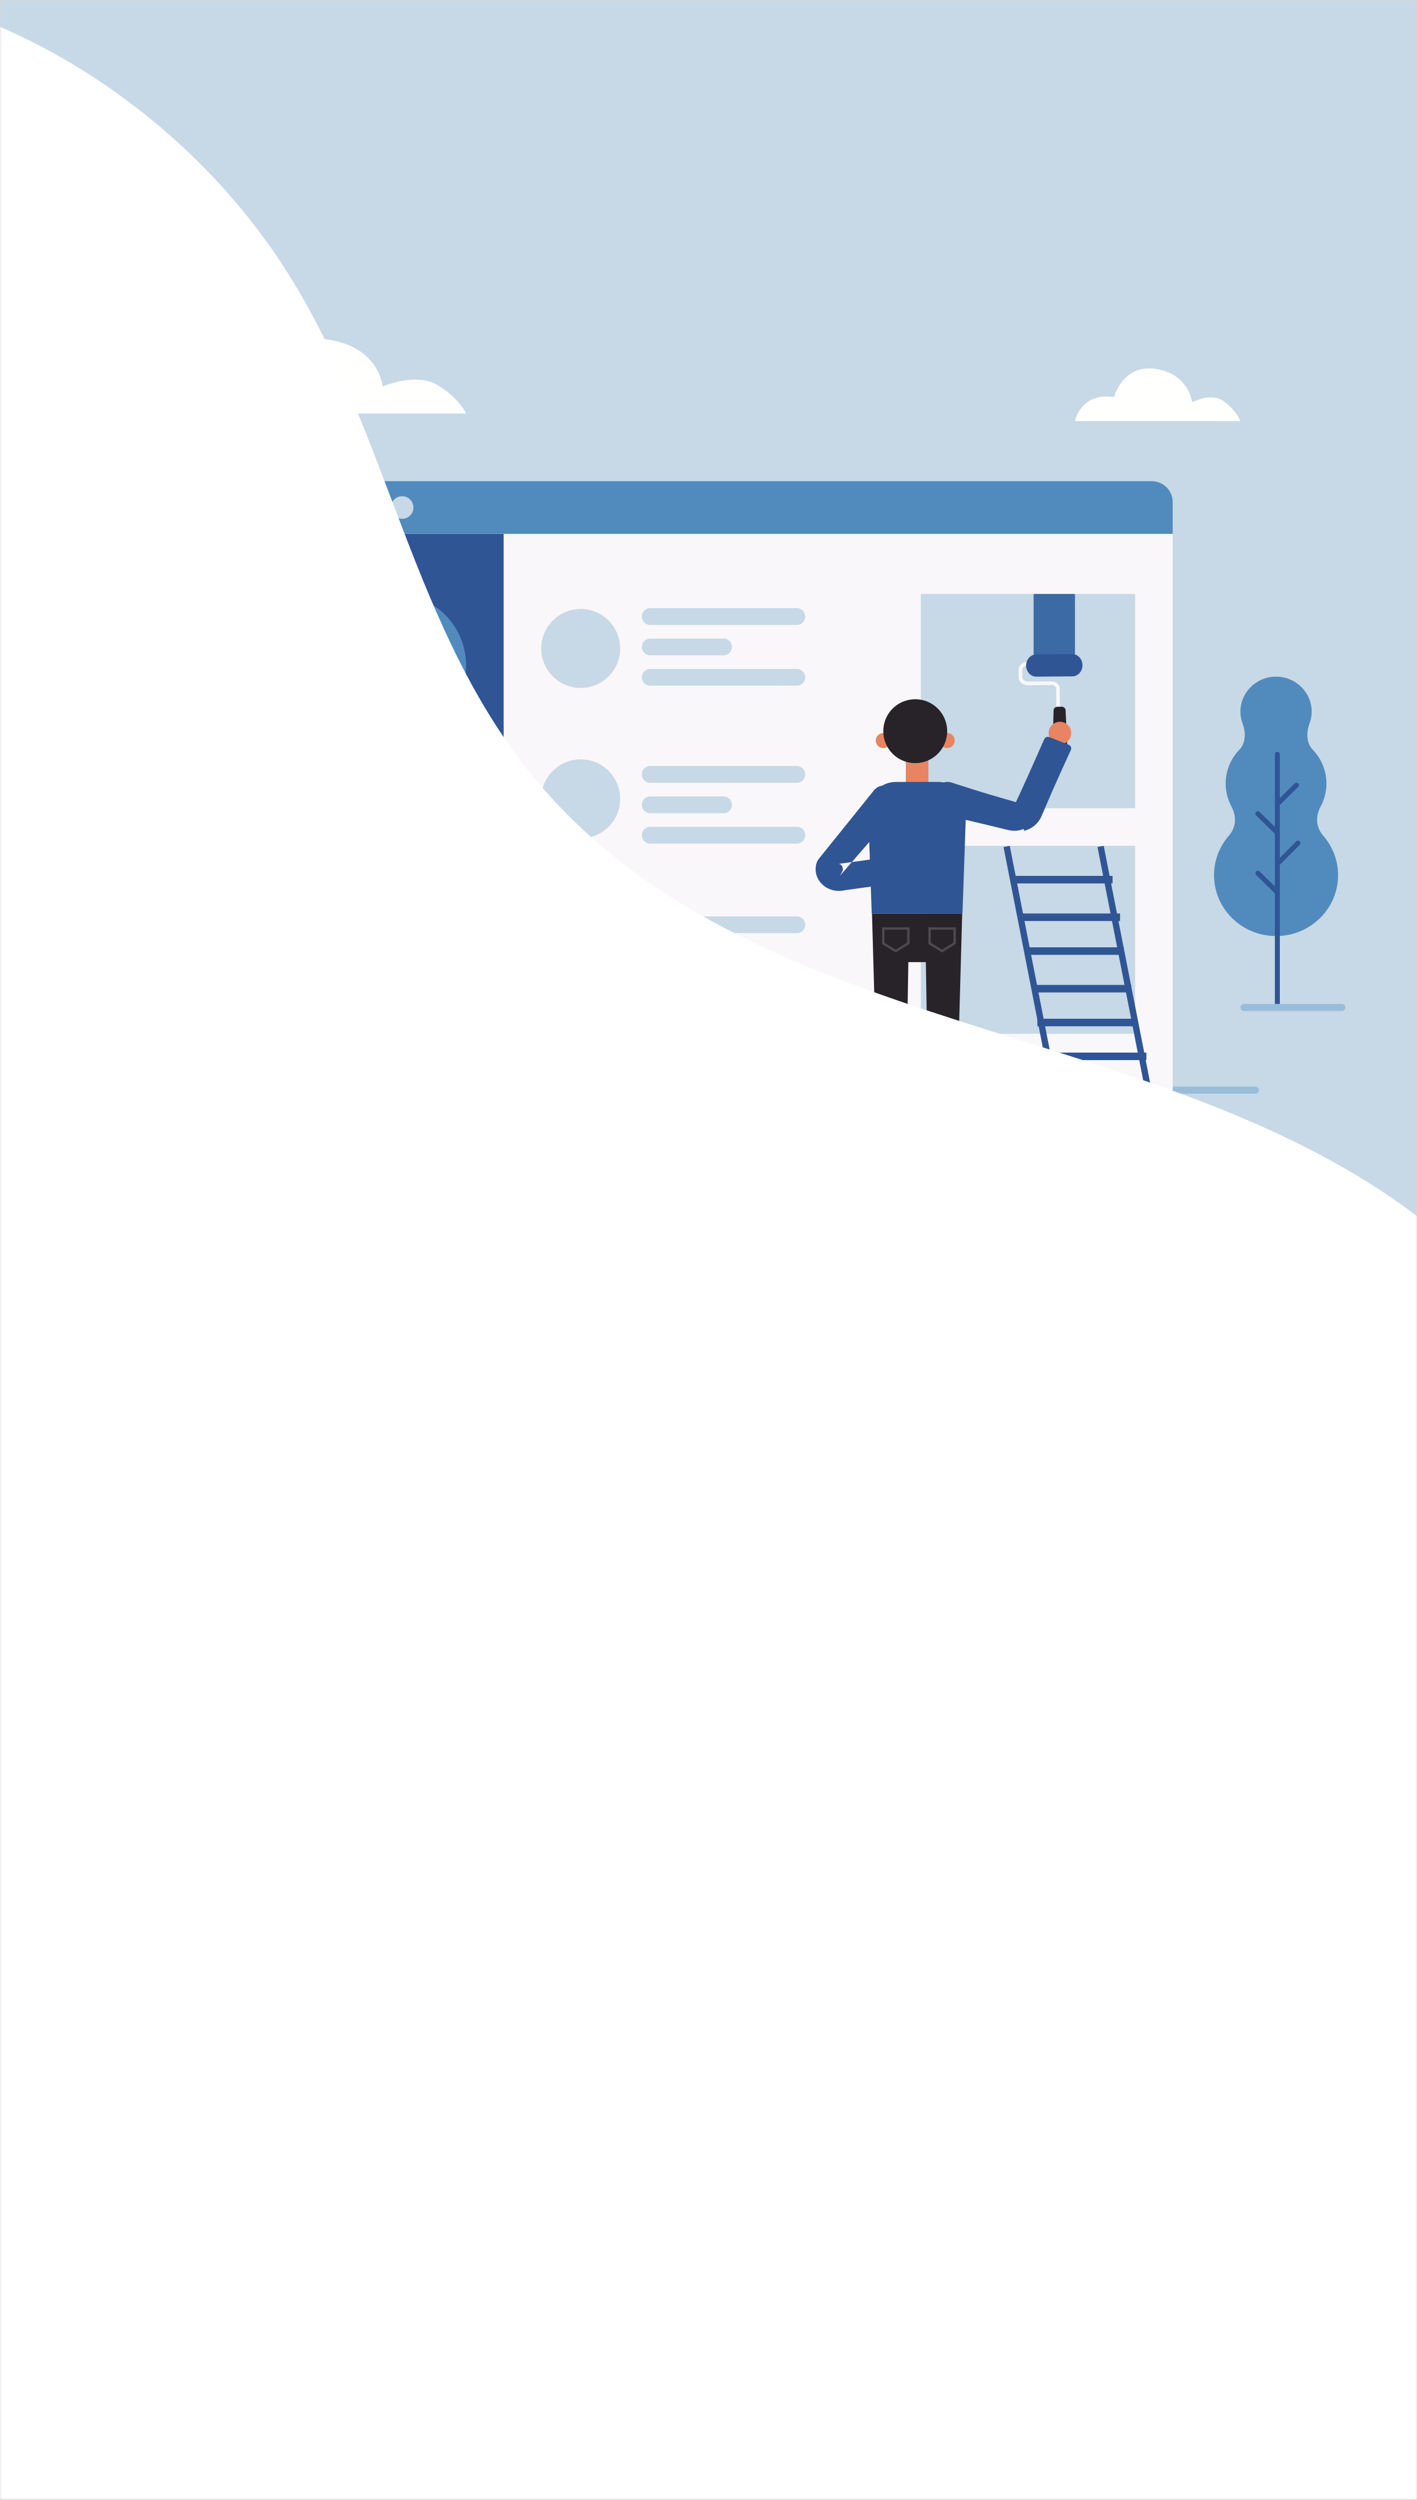 
<svg width="377px" height="665px" viewBox="0 0 377 665" version="1.1" xmlns="http://www.w3.org/2000/svg" xmlns:xlink="http://www.w3.org/1999/xlink">
    <rect x="0" y="0" width="377" height="665" fill="#333333" stroke="none"/>
    <!-- Generator: Sketch 50.2 (55047) - http://www.bohemiancoding.com/sketch -->
    <desc>Created with Sketch.</desc>
    <defs>
        <rect id="path-1" x="0" y="0" width="377" height="665"></rect>
        <polyline id="path-3" points="0.279 20.951 7.777 0.229 10.902 0.229 18.713 20.951 0.279 20.951"></polyline>
        <polyline id="path-5" points="0.123 20.951 7.786 0.229 10.981 0.229 18.963 20.951 0.123 20.951"></polyline>
    </defs>
    <g id="Page-1" stroke="none" stroke-width="1" fill="none" fill-rule="evenodd">
        <g id="Group-5">
            <mask id="mask-2" fill="white">
                <use xlink:href="#path-1"></use>
            </mask>
            <use id="Mask" fill="#D8D8D8" xlink:href="#path-1"></use>
            <g mask="url(#mask-2)">
                <g transform="translate(-390, -39)">
                    <g id="Group-4" stroke-width="1" fill="none" transform="translate(390, 39)">
                        <rect id="Rectangle-2" fill="#C7D8E6" x="0" y="0" width="377" height="665"></rect>
                        <g id="Group" transform="translate(20, 90)">
                            <path d="M43,200 L314,200" id="Stroke-4" stroke="#98BDDA" stroke-width="1.887" stroke-linecap="round" stroke-linejoin="round"></path>
                            <polygon id="Fill-5" fill="#F9F7F9" points="54 200 292 200 292 52 54 52"></polygon>
                            <polygon id="Fill-6" fill="#2F5595" points="54 200 114 200 114 52 54 52"></polygon>
                            <path d="M286.364,38 L59.636,38 C56.523,38 54,40.468 54,43.513 L54,52 L292,52 L292,43.513 C292,40.468 289.476,38 286.364,38" id="Fill-7" fill="#518BBD"></path>
                            <path d="M73,45 C73,46.658 71.657,48 70,48 C68.343,48 67,46.658 67,45 C67,43.343 68.343,42 70,42 C71.657,42 73,43.343 73,45" id="Fill-8" fill="#C7D8E6"></path>
                            <path d="M82,45 C82,46.658 80.657,48 79,48 C77.343,48 76,46.658 76,45 C76,43.343 77.343,42 79,42 C80.657,42 82,43.343 82,45" id="Fill-9" fill="#DEC851"></path>
                            <path d="M90,45 C90,46.658 88.658,48 87,48 C85.343,48 84,46.658 84,45 C84,43.343 85.343,42 87,42 C88.658,42 90,43.343 90,45" id="Fill-10" fill="#C7D8E6"></path>
                            <path d="M104,87 C104,97.494 95.494,106 85.001,106 C74.507,106 66,97.494 66,87 C66,76.507 74.507,68 85.001,68 C95.494,68 104,76.507 104,87" id="Fill-11" fill="#518BBD"></path>
                            <path d="M89,83 C89,85.761 86.761,88 84,88 C81.239,88 79,85.761 79,83 C79,80.239 81.239,78 84,78 C86.761,78 89,80.239 89,83" id="Fill-12" fill="#2F5595"></path>
                            <path d="M73,95 L74.814,91.895 C75.855,90.112 77.874,89 80.073,89 L87.427,89 C89.41,89 91.266,89.908 92.375,91.421 L95,95 L73,95" id="Fill-13" fill="#2F5595"></path>
                            <polygon id="Fill-14" fill="#C7D8E6" points="225 125 282 125 282 68 225 68"></polygon>
                            <polygon id="Fill-15" fill="#C7D8E6" points="225 185 282 185 282 135 225 135"></polygon>
                            <polygon id="Fill-16" fill="#3B6AA5" points="255 85 266 85 266 68 255 68"></polygon>
                            <path d="M145,82.5 C145,88.299 140.299,93 134.5,93 C128.7,93 124,88.299 124,82.5 C124,76.701 128.7,72 134.5,72 C140.299,72 145,76.701 145,82.5" id="Fill-17" fill="#C7D8E6"></path>
                            <path d="M153,74 L192,74 M153,82.088 L172.5,82.088 M153,90.176 L192,90.176" id="Stroke-18" stroke="#C7D8E6" stroke-width="4.463" stroke-linecap="round" stroke-linejoin="round"></path>
                            <path d="M145,122.5 C145,128.3 140.299,133 134.5,133 C128.7,133 124,128.3 124,122.5 C124,116.7 128.7,112 134.5,112 C140.299,112 145,116.7 145,122.5" id="Fill-19" fill="#C7D8E6"></path>
                            <path d="M153,116 L192,116 M153,124.088 L172.5,124.088 M153,132.176 L192,132.176" id="Stroke-20" stroke="#C7D8E6" stroke-width="4.463" stroke-linecap="round" stroke-linejoin="round"></path>
                            <path d="M145,163.5 C145,169.299 140.299,174 134.5,174 C128.7,174 124,169.299 124,163.5 C124,157.701 128.7,153 134.5,153 C140.299,153 145,157.701 145,163.5" id="Fill-21" fill="#C7D8E6"></path>
                            <path d="M153,156 L192,156 M153,164.088 L172.5,164.088 M153,172.176 L192,172.176" id="Stroke-22" stroke="#C7D8E6" stroke-width="4.463" stroke-linecap="round" stroke-linejoin="round"></path>
                            <path d="M103.22,168 L65.78,168 C64.797,168 64,167.104 64,166 C64,164.896 64.797,164 65.78,164 L103.22,164 C104.204,164 105,164.896 105,166 C105,167.104 104.204,168 103.22,168" id="Fill-23" fill="#518BBD"></path>
                            <path d="M103.22,177 L65.78,177 C64.797,177 64,176.104 64,175.001 C64,173.896 64.797,173 65.78,173 L103.22,173 C104.204,173 105,173.896 105,175.001 C105,176.104 104.204,177 103.22,177" id="Fill-24" fill="#518BBD"></path>
                            <path d="M28,20 C28,20 30.609,8.902 45.939,10.86 C45.939,10.86 49.779,-1.147 65.185,0.089 C80.942,1.352 81.819,12.819 81.819,12.819 C81.819,12.819 90.627,8.902 96.497,12.492 C102.368,16.083 104,20 104,20 L28,20" id="Fill-25" fill="#FFFFFE"></path>
                            <path d="M266,22 C266,22 267.511,14.276 276.386,15.639 C276.386,15.639 278.652,6.779 287.528,8.143 C296.404,9.506 297.159,17.002 297.159,17.002 C297.159,17.002 302.258,14.276 305.656,16.775 C309.056,19.274 310,22 310,22 L266,22" id="Fill-27" fill="#FFFFFE"></path>
                            <polyline id="Fill-28" fill="#2F5595" points="290.349 229 272 135.33 273.651 135 292 228.669 290.349 229"></polyline>
                            <polyline id="Fill-29" fill="#2F5595" points="265.349 229 247 135.33 248.651 135 267 228.669 265.349 229"></polyline>
                            <polygon id="Fill-30" fill="#2F5595" points="265 221 291 221 291 219 265 219"></polygon>
                            <polygon id="Fill-31" fill="#2F5595" points="262 211 288 211 288 209 262 209"></polygon>
                            <polygon id="Fill-32" fill="#2F5595" points="261 202 287 202 287 200 261 200"></polygon>
                            <polygon id="Fill-33" fill="#2F5595" points="259 192 285 192 285 190 259 190"></polygon>
                            <polygon id="Fill-34" fill="#2F5595" points="256 183 282 183 282 181 256 181"></polygon>
                            <polygon id="Fill-35" fill="#2F5595" points="255 174 281 174 281 172 255 172"></polygon>
                            <polygon id="Fill-36" fill="#2F5595" points="253 164 279 164 279 162 253 162"></polygon>
                            <polygon id="Fill-37" fill="#2F5595" points="252 155 278 155 278 153 252 153"></polygon>
                            <polygon id="Fill-38" fill="#2F5595" points="250 145 276 145 276 143 250 143"></polygon>
                            <path d="M306.631,132.681 L306.605,132.682 C309.788,129.419 308.291,125.814 307.714,124.717 C307.713,124.715 307.712,124.714 307.711,124.711 C307.6,124.5 307.52,124.373 307.52,124.373 L307.548,124.379 C306.626,122.595 306.096,120.581 306.096,118.444 C306.096,114.81 307.596,111.521 310.021,109.14 C312.25,106.245 310.564,102.395 310.564,102.395 L310.569,102.395 C310.22,101.426 310.021,100.388 310.021,99.303 C310.021,94.165 314.265,90 319.5,90 C324.735,90 328.978,94.165 328.978,99.303 C328.978,100.388 328.779,101.426 328.431,102.395 L328.436,102.395 C328.436,102.395 326.749,106.245 328.978,109.14 C331.403,111.521 332.904,114.81 332.904,118.444 C332.904,120.58 332.373,122.591 331.453,124.376 L331.462,124.373 C331.462,124.373 331.446,124.4 331.421,124.44 C331.345,124.586 331.27,124.73 331.188,124.873 C330.593,126.081 329.445,129.304 332.068,132.326 C332.149,132.419 332.232,132.51 332.31,132.605 C332.335,132.63 332.352,132.657 332.376,132.682 L332.369,132.681 C334.636,135.455 336,138.971 336,142.805 C336,151.75 328.612,159 319.5,159 C310.387,159 303,151.75 303,142.805 C303,138.971 304.363,135.454 306.631,132.681" id="Fill-39" fill="#518BBD"></path>
                            <path d="M315.122,141.816 L319.187,145.8 L319.187,131.801 L314.196,126.908 C313.937,126.654 313.934,126.242 314.191,125.985 C314.447,125.728 314.864,125.726 315.122,125.98 L319.187,129.963 L319.187,110.653 C319.187,110.292 319.481,110 319.846,110 C320.21,110 320.504,110.292 320.504,110.653 L320.504,122.29 L324.457,118.396 C324.714,118.142 325.131,118.142 325.389,118.399 C325.644,118.655 325.644,119.068 325.386,119.323 L320.504,124.132 L320.504,138.192 L324.873,133.82 C325.127,133.562 325.545,133.562 325.804,133.815 C326.063,134.068 326.066,134.482 325.809,134.738 L320.504,140.049 L320.504,177.347 C320.504,177.708 320.21,178 319.846,178 C319.481,178 319.187,177.708 319.187,177.347 L319.187,147.638 L314.196,142.744 C313.937,142.491 313.934,142.077 314.191,141.82 C314.447,141.564 314.864,141.563 315.122,141.816" id="Fill-40" fill="#2F5595"></path>
                            <path d="M311,178 L337,178" id="Stroke-41" stroke="#98BDDA" stroke-width="1.887" stroke-linecap="round" stroke-linejoin="round"></path>
                            <path d="M261.027,99 L260.982,93.151 C260.979,92.646 260.401,92.223 259.723,92.229 L253.523,92.276 C252.149,92.285 251.025,91.342 251.016,90.172 L251,88.17 C250.992,86.999 252.103,86.039 253.476,86.028 L257.153,86 L257.16,86.973 L253.483,87.001 C252.647,87.008 251.969,87.528 251.973,88.163 L251.989,90.165 C251.994,90.799 252.679,91.311 253.516,91.302 L259.716,91.255 C260.943,91.247 261.947,92.094 261.956,93.144 L262,98.993 L261.027,99" id="Fill-42" fill="#F9F7F9"></path>
                            <path d="M265.305,89.921 L255.735,90 C254.237,90.013 253.012,88.697 253,87.061 C252.989,85.426 254.196,84.091 255.695,84.078 L265.264,84 C266.764,83.987 267.988,85.303 268,86.938 C268.011,88.573 266.805,89.908 265.305,89.921" id="Fill-43" fill="#2F5595"></path>
                            <path d="M262.975,110.986 L261.041,111 C260.47,111.004 260.005,110.575 260,110.043 L260.315,98.98 C260.311,98.447 260.77,98.011 261.34,98.007 L262.465,98 C263.037,97.996 263.502,98.424 263.506,98.957 L264,110.014 C264.004,110.547 263.546,110.982 262.975,110.986" id="Fill-44" fill="#272329"></path>
                            <path d="M264.6,103.503 C265.426,104.94 264.932,106.773 263.496,107.6 C262.061,108.426 260.227,107.932 259.4,106.496 C258.574,105.061 259.067,103.227 260.504,102.4 C261.94,101.574 263.774,102.068 264.6,103.503" id="Fill-45" fill="#E88461"></path>
                            <polygon id="Fill-46" fill="#E88461" points="221 121 227 121 227 112 221 112"></polygon>
                            <polygon id="Fill-47" fill="#E88461" points="215 233 219 233 219 229 215 229"></polygon>
                            <polygon id="Fill-48" fill="#19171B" points="213 230 222 230 222 227 213 227"></polygon>
                            <polygon id="Fill-49" fill="#E88461" points="229 233 233 233 233 229 229 229"></polygon>
                            <polyline id="Fill-50" fill="#272329" points="224.593 153 212 153 214.077 227 220.649 227 221.672 165.94 226.328 165.94 227.35 227 233.923 227 236 153 224.593 153"></polyline>
                            <polygon id="Fill-51" fill="#19171B" points="227 230 236 230 236 227 227 227"></polygon>
                            <path d="M217,107 C217,108.105 216.104,109 215,109 C213.895,109 213,108.105 213,107 C213,105.895 213.895,105 215,105 C216.104,105 217,105.895 217,107" id="Fill-52" fill="#E88461"></path>
                            <path d="M234,107 C234,108.105 233.105,109 232,109 C230.896,109 230,108.105 230,107 C230,105.895 230.896,105 232,105 C233.105,105 234,105.895 234,107" id="Fill-53" fill="#E88461"></path>
                            <path d="M232,104.5 C232,109.194 228.194,113 223.5,113 C218.805,113 215,109.194 215,104.5 C215,99.806 218.805,96 223.5,96 C228.194,96 232,99.806 232,104.5" id="Fill-54" fill="#272329"></path>
                            <path d="M236.071,153 L211.929,153 L211,126.149 C211,121.649 213.959,118 218.424,118 L229.576,118 C234.04,118 237,121.649 237,126.149 L236.071,153" id="Fill-55" fill="#2F5595"></path>
                            <path d="M218.203,126 L203.514,142.921 L204.183,141.663 C204.277,141.387 204.268,140.926 204.133,140.611 C204.003,140.287 203.822,140.11 203.684,140.01 C203.412,139.819 203.158,139.817 202.982,139.874 L203.543,139.751 L215.873,138.047 C217.855,137.773 219.687,139.138 219.964,141.095 C220.242,143.054 218.86,144.863 216.877,145.136 L204.548,146.841 L205.11,146.718 C203.272,147.277 201.125,147.019 199.441,145.815 C198.601,145.216 197.84,144.355 197.39,143.235 C196.927,142.125 196.882,140.758 197.225,139.66 C197.365,139.207 197.583,138.799 197.858,138.445 L197.893,138.4 L212.397,120.395 C213.816,118.584 215.749,118.62 217.583,120.02 C219.418,121.421 219.756,124.025 218.338,125.837 C218.297,125.889 218.245,125.951 218.203,126" id="Fill-56" fill="#2F5595"></path>
                            <path d="M249.005,125 C249.005,125.003 249.003,125.007 249.003,125.01 C249.003,125.033 248.997,125.053 249.002,125.076 C249.002,125.076 249.005,125.096 249.005,125.082 L249.005,125.033 L249.005,125" id="Fill-57" fill="#314287"></path>
                            <path d="M250.005,124.001 C250.004,124 250.002,124.001 250,124 L250.017,124.005 C250.021,124.006 250.008,124.001 250.005,124.001" id="Fill-58" fill="#314287"></path>
                            <path d="M251.635,123.574 C251.64,123.578 251.656,123.593 251.65,123.588 L251.629,123.57 C251.63,123.572 251.634,123.572 251.635,123.574 Z M253.209,130.777 C254.158,130.434 255.038,129.873 255.748,129.139 C256.101,128.77 256.413,128.368 256.674,127.938 C256.806,127.724 256.914,127.502 257.023,127.279 L257.097,127.123 L257.127,127.049 L257.189,126.902 L258.202,124.549 L260.232,119.846 C261.396,117.217 263.426,112.725 264.904,109.524 C265.155,108.982 264.896,108.347 264.34,108.126 L259.175,106.075 C258.648,105.866 258.052,106.107 257.827,106.626 C256.43,109.847 254.447,114.227 253.302,116.81 L251.183,121.474 L249,126.108 C249.444,128.959 251.812,128.178 252.475,131 C252.724,130.94 252.97,130.866 253.209,130.777 Z" id="Fill-59" fill="#2F5595"></path>
                            <path d="M248.915,124.385 C248.907,124.35 248.916,124.318 248.916,124.283 C248.916,124.277 248.919,124.271 248.919,124.266 L248.92,124.318 L248.92,124.396 C248.919,124.417 248.915,124.385 248.915,124.385 Z M250.782,123.529 L248.905,122.976 L248.141,122.759 L243.307,121.354 C240.084,120.419 233.044,118.12 232.939,118.097 C230.417,117.528 228.321,119.537 228.026,122.162 C227.777,124.374 229.374,126.381 231.559,126.874 C234.784,127.602 238.009,128.331 241.222,129.104 L246.118,130.28 L247.341,130.579 L247.952,130.729 L248.354,130.824 C248.597,130.873 248.837,130.925 249.086,130.952 C250.839,131.172 252.65,130.631 254,129.562 C252.238,127.337 252.363,125.868 250.782,123.529 Z" id="Fill-60" fill="#2F5595"></path>
                            <path d="M227.324,157 L234,157 L234,160.889 L230.662,163 L227.324,160.961 L227.324,157 Z M215,157 L221.676,157 L221.676,160.889 L218.338,163 L215,160.961 L215,157 Z" id="Stroke-61" stroke="#4E494D" stroke-width="0.635"></path>
                            <path d="M234.097,232.108 L234.206,236.5 C234.206,236.5 245.159,239.502 245.297,239.502 C245.435,239.502 247,239.992 247,240.971 C247,240.971 227.093,241.036 227.162,240.971 C227.23,240.904 227.009,236.386 227.009,236.386 C227.009,236.386 226.46,231.194 234.097,232.108" id="Fill-62" fill="#FFFFFE"></path>
                            <path d="M236.501,239 C236.758,239 236.976,238.787 237,238.505 L236.998,236.595 C237.023,236.295 236.82,236.031 236.544,236.003 C236.259,235.972 236.025,236.197 236.001,236.496 L236.002,238.406 C235.977,238.706 236.179,238.97 236.455,238.997 C236.471,238.999 236.486,239 236.501,239" id="Fill-63" fill="#FFFFFE"></path>
                            <path d="M238.502,240 C238.757,240 238.976,239.787 239,239.505 L238.998,237.593 C239.022,237.295 238.82,237.03 238.544,237.003 C238.277,236.969 238.024,237.197 238,237.496 L238.002,239.406 C237.978,239.706 238.181,239.971 238.455,239.998 C238.471,239.999 238.487,240 238.502,240" id="Fill-64" fill="#FFFFFE"></path>
                            <path d="M240.502,241 C240.757,241 240.977,240.787 241,240.505 L240.998,238.593 C241.022,238.295 240.82,238.029 240.544,238.002 C240.279,237.974 240.025,238.195 240,238.496 L240.002,240.406 C239.978,240.706 240.18,240.971 240.455,240.998 C240.471,240.999 240.487,241 240.502,241" id="Fill-65" fill="#FFFFFE"></path>
                            <path d="M228,241 L228.764,241.559 C229.15,241.842 229.674,242 230.22,242 L244.898,242 C245.512,242 246.093,241.801 246.482,241.456 L247,241 L228,241" id="Fill-66" fill="#272329"></path>
                            <path d="M213.901,232.108 L213.793,236.5 C213.793,236.5 202.841,239.502 202.703,239.502 C202.565,239.502 201,239.992 201,240.971 C201,240.971 220.907,241.036 220.838,240.971 C220.768,240.904 220.991,236.386 220.991,236.386 C220.991,236.386 221.538,231.194 213.901,232.108" id="Fill-67" fill="#FFFFFE"></path>
                            <path d="M212.498,239 C212.243,239 212.024,238.787 212.001,238.505 L212.002,236.595 C211.978,236.295 212.181,236.031 212.454,236.003 C212.741,235.972 212.975,236.197 213,236.496 L212.998,238.406 C213.023,238.706 212.82,238.97 212.545,238.997 C212.529,238.999 212.514,239 212.498,239" id="Fill-68" fill="#FFFFFE"></path>
                            <path d="M210.499,240 C210.242,240 210.024,239.787 210,239.505 L210.002,237.593 C209.977,237.295 210.18,237.03 210.456,237.003 C210.722,236.969 210.975,237.197 211,237.496 L210.998,239.406 C211.022,239.706 210.82,239.971 210.543,239.998 C210.529,239.999 210.513,240 210.499,240" id="Fill-69" fill="#FFFFFE"></path>
                            <path d="M208.499,241 C208.242,241 208.023,240.787 208,240.505 L208.002,238.593 C207.978,238.295 208.181,238.029 208.455,238.002 C208.72,237.974 208.974,238.195 209,238.496 L208.998,240.406 C209.022,240.706 208.82,240.971 208.544,240.998 C208.529,240.999 208.513,241 208.499,241" id="Fill-70" fill="#FFFFFE"></path>
                            <path d="M220,241 L219.235,241.559 C218.85,241.842 218.325,242 217.779,242 L203.101,242 C202.488,242 201.907,241.801 201.517,241.456 L201,241 L220,241" id="Fill-71" fill="#272329"></path>
                            <path d="M191.662,243 L172.338,243 C171.599,243 171,242.426 171,241.719 L171,221.063 C171,220.475 171.498,220 172.111,220 L191.888,220 C192.502,220 193,220.475 193,221.063 L193,241.719 C193,242.426 192.401,243 191.662,243" id="Fill-72" fill="#FFFFFE"></path>
                            <path d="M193,223 L171,223 L171,221.087 C171,220.486 171.498,220 172.111,220 L191.888,220 C192.502,220 193,220.486 193,221.087 L193,223" id="Fill-73" fill="#2F5595"></path>
                            <path d="M187.003,231 L176.663,231 C175.219,231 173.938,230.207 173.402,228.979 L171.023,222.519 C170.947,222.313 171.067,222.09 171.292,222.021 C171.516,221.951 171.761,222.062 171.836,222.267 L174.207,228.707 C174.604,229.614 175.572,230.213 176.663,230.213 L187.003,230.213 C188.046,230.213 188.997,229.649 189.425,228.778 L192.17,222.252 C192.256,222.049 192.507,221.95 192.725,222.026 C192.947,222.104 193.056,222.332 192.971,222.535 L190.217,229.08 C189.643,230.254 188.384,231 187.003,231" id="Fill-74" fill="#4E494D"></path>
                            <path d="M184,221 L184,227" id="Stroke-75" stroke="#2F5595" stroke-width="2.733" stroke-linecap="round" stroke-linejoin="round"></path>
                            <path d="M185,222 L185,223" id="Stroke-76" stroke="#2F5595" stroke-width="4.1" stroke-linecap="round" stroke-linejoin="round"></path>
                            <path d="M163,244 L259,244" id="Stroke-77" stroke="#98BDDA" stroke-width="1.887" stroke-linecap="round" stroke-linejoin="round"></path>
                            <polyline id="Fill-78" fill="#DAE7B4" points="37 232 44.729 211 47.949 211 56 232 37 232"></polyline>
                            <polygon id="Fill-79" fill="#E88461" points="34 235 58 235 58 231 34 231"></polygon>
                            <polyline id="Fill-80" fill="#E88461" points="37 232 44.729 211 47.949 211 56 232 37 232"></polyline>
                            <g id="Group-83" transform="translate(37, 211)">
                                <mask id="mask-4" fill="white">
                                    <use xlink:href="#path-3"></use>
                                </mask>
                                <g id="Clip-82"></g>
                                <path d="M0.279,10.59 L19.536,5.555 M-0.666,18.715 L18.591,13.68" id="Stroke-81" stroke="#FFFFFE" stroke-width="3.577" mask="url(#mask-4)"></path>
                            </g>
                            <polyline id="Fill-84" fill="#DAE7B4" points="71 232 78.728 211 81.949 211 90 232 71 232"></polyline>
                            <polygon id="Fill-85" fill="#E88461" points="68 235 92 235 92 231 68 231"></polygon>
                            <polyline id="Fill-86" fill="#E88461" points="71 232 78.728 211 81.949 211 90 232 71 232"></polyline>
                            <g id="Group-89" transform="translate(71, 211)">
                                <mask id="mask-6" fill="white">
                                    <use xlink:href="#path-5"></use>
                                </mask>
                                <g id="Clip-88"></g>
                                <path d="M0.123,10.59 L19.803,5.555 M-0.842,18.715 L18.838,13.68" id="Stroke-87" stroke="#FFFFFE" stroke-width="3.577" mask="url(#mask-6)"></path>
                            </g>
                            <path d="M31,235 L104,235" id="Stroke-90" stroke="#98BDDA" stroke-width="1.887" stroke-linecap="round" stroke-linejoin="round"></path>
                            <path d="M4.733,143.288 L4.698,143.29 C8.844,138.986 6.895,134.232 6.143,132.786 C6.142,132.783 6.142,132.78 6.14,132.777 C5.994,132.5 5.89,132.332 5.89,132.332 L5.928,132.34 C4.725,129.986 4.034,127.332 4.034,124.512 C4.034,119.72 5.989,115.383 9.15,112.242 C12.054,108.424 9.856,103.346 9.856,103.346 L9.863,103.346 C9.409,102.069 9.15,100.7 9.15,99.269 C9.15,92.492 14.679,87 21.5,87 C28.321,87 33.85,92.492 33.85,99.269 C33.85,100.7 33.591,102.069 33.137,103.346 L33.144,103.346 C33.144,103.346 30.946,108.424 33.85,112.242 C37.01,115.383 38.966,119.72 38.966,124.512 C38.966,127.329 38.276,129.982 37.075,132.335 L37.088,132.332 C37.088,132.332 37.066,132.366 37.033,132.42 C36.935,132.612 36.836,132.804 36.731,132.991 C35.954,134.584 34.46,138.835 37.877,142.82 C37.982,142.942 38.089,143.064 38.193,143.189 C38.224,143.222 38.246,143.257 38.279,143.29 L38.268,143.29 C41.223,146.947 43,151.584 43,156.639 C43,168.437 33.374,178 21.5,178 C9.626,178 0,168.437 0,156.639 C0,151.584 1.777,146.946 4.733,143.288" id="Fill-91" fill="#518BBD"></path>
                            <path d="M15.403,154.173 L20.483,159.33 L20.483,141.212 L14.245,134.881 C13.922,134.553 13.918,134.019 14.238,133.686 C14.558,133.354 15.08,133.352 15.403,133.68 L20.483,138.835 L20.483,113.846 C20.483,113.377 20.851,113 21.307,113 C21.762,113 22.131,113.377 22.131,113.846 L22.131,128.905 L27.071,123.866 C27.392,123.537 27.914,123.537 28.235,123.869 C28.556,124.201 28.556,124.735 28.232,125.064 L22.131,131.288 L22.131,149.483 L27.59,143.825 C27.908,143.493 28.431,143.491 28.755,143.818 C29.079,144.148 29.082,144.682 28.762,145.014 L22.131,151.886 L22.131,200.154 C22.131,200.622 21.762,201 21.307,201 C20.851,201 20.483,200.622 20.483,200.154 L20.483,161.707 L14.245,155.375 C13.922,155.046 13.918,154.511 14.238,154.18 C14.558,153.847 15.08,153.845 15.403,154.173" id="Fill-92" fill="#2F5595"></path>
                            <path d="M9,200 L28,200" id="Stroke-93" stroke="#98BDDA" stroke-width="1.887" stroke-linecap="round" stroke-linejoin="round"></path>
                        </g>
                    </g>
                    <path d="M542.617,855.492 L156.097,455.239 L47.61,342.897 C55.394,335.44 46.175,340.406 55.988,334.807 C79.875,321.18 108.915,314.014 137.906,314.014 C151.025,314.014 164.13,315.48 176.748,318.479 C226.907,330.397 267.74,364.521 319.512,369.954 C324.543,370.482 329.527,370.732 334.455,370.732 C378.91,370.732 419.411,350.397 460.122,330.059 C500.827,309.723 541.74,289.385 586.994,289.385 C589.146,289.385 591.304,289.43 593.477,289.525 C641.062,291.586 681.884,316.596 721.802,338.124 C754.225,355.611 791.678,371.826 829.261,371.826 C837.948,371.826 846.64,370.96 855.282,369.044 C902.934,358.473 933.081,319.445 977.085,300.988 C994.894,293.52 1014.864,289.759 1034.824,289.759 C1052.31,289.759 1069.787,292.643 1085.811,298.448 C1100.675,303.833 1098.162,298.462 1109.503,308.056 L918.511,492.495 L542.617,855.492 Z" id="Fill-28" fill="#FFFFFF" transform="translate(578.557, 572.438) rotate(44) translate(-578.557, -572.438) "></path>
                </g>
            </g>
        </g>
    </g>
</svg>